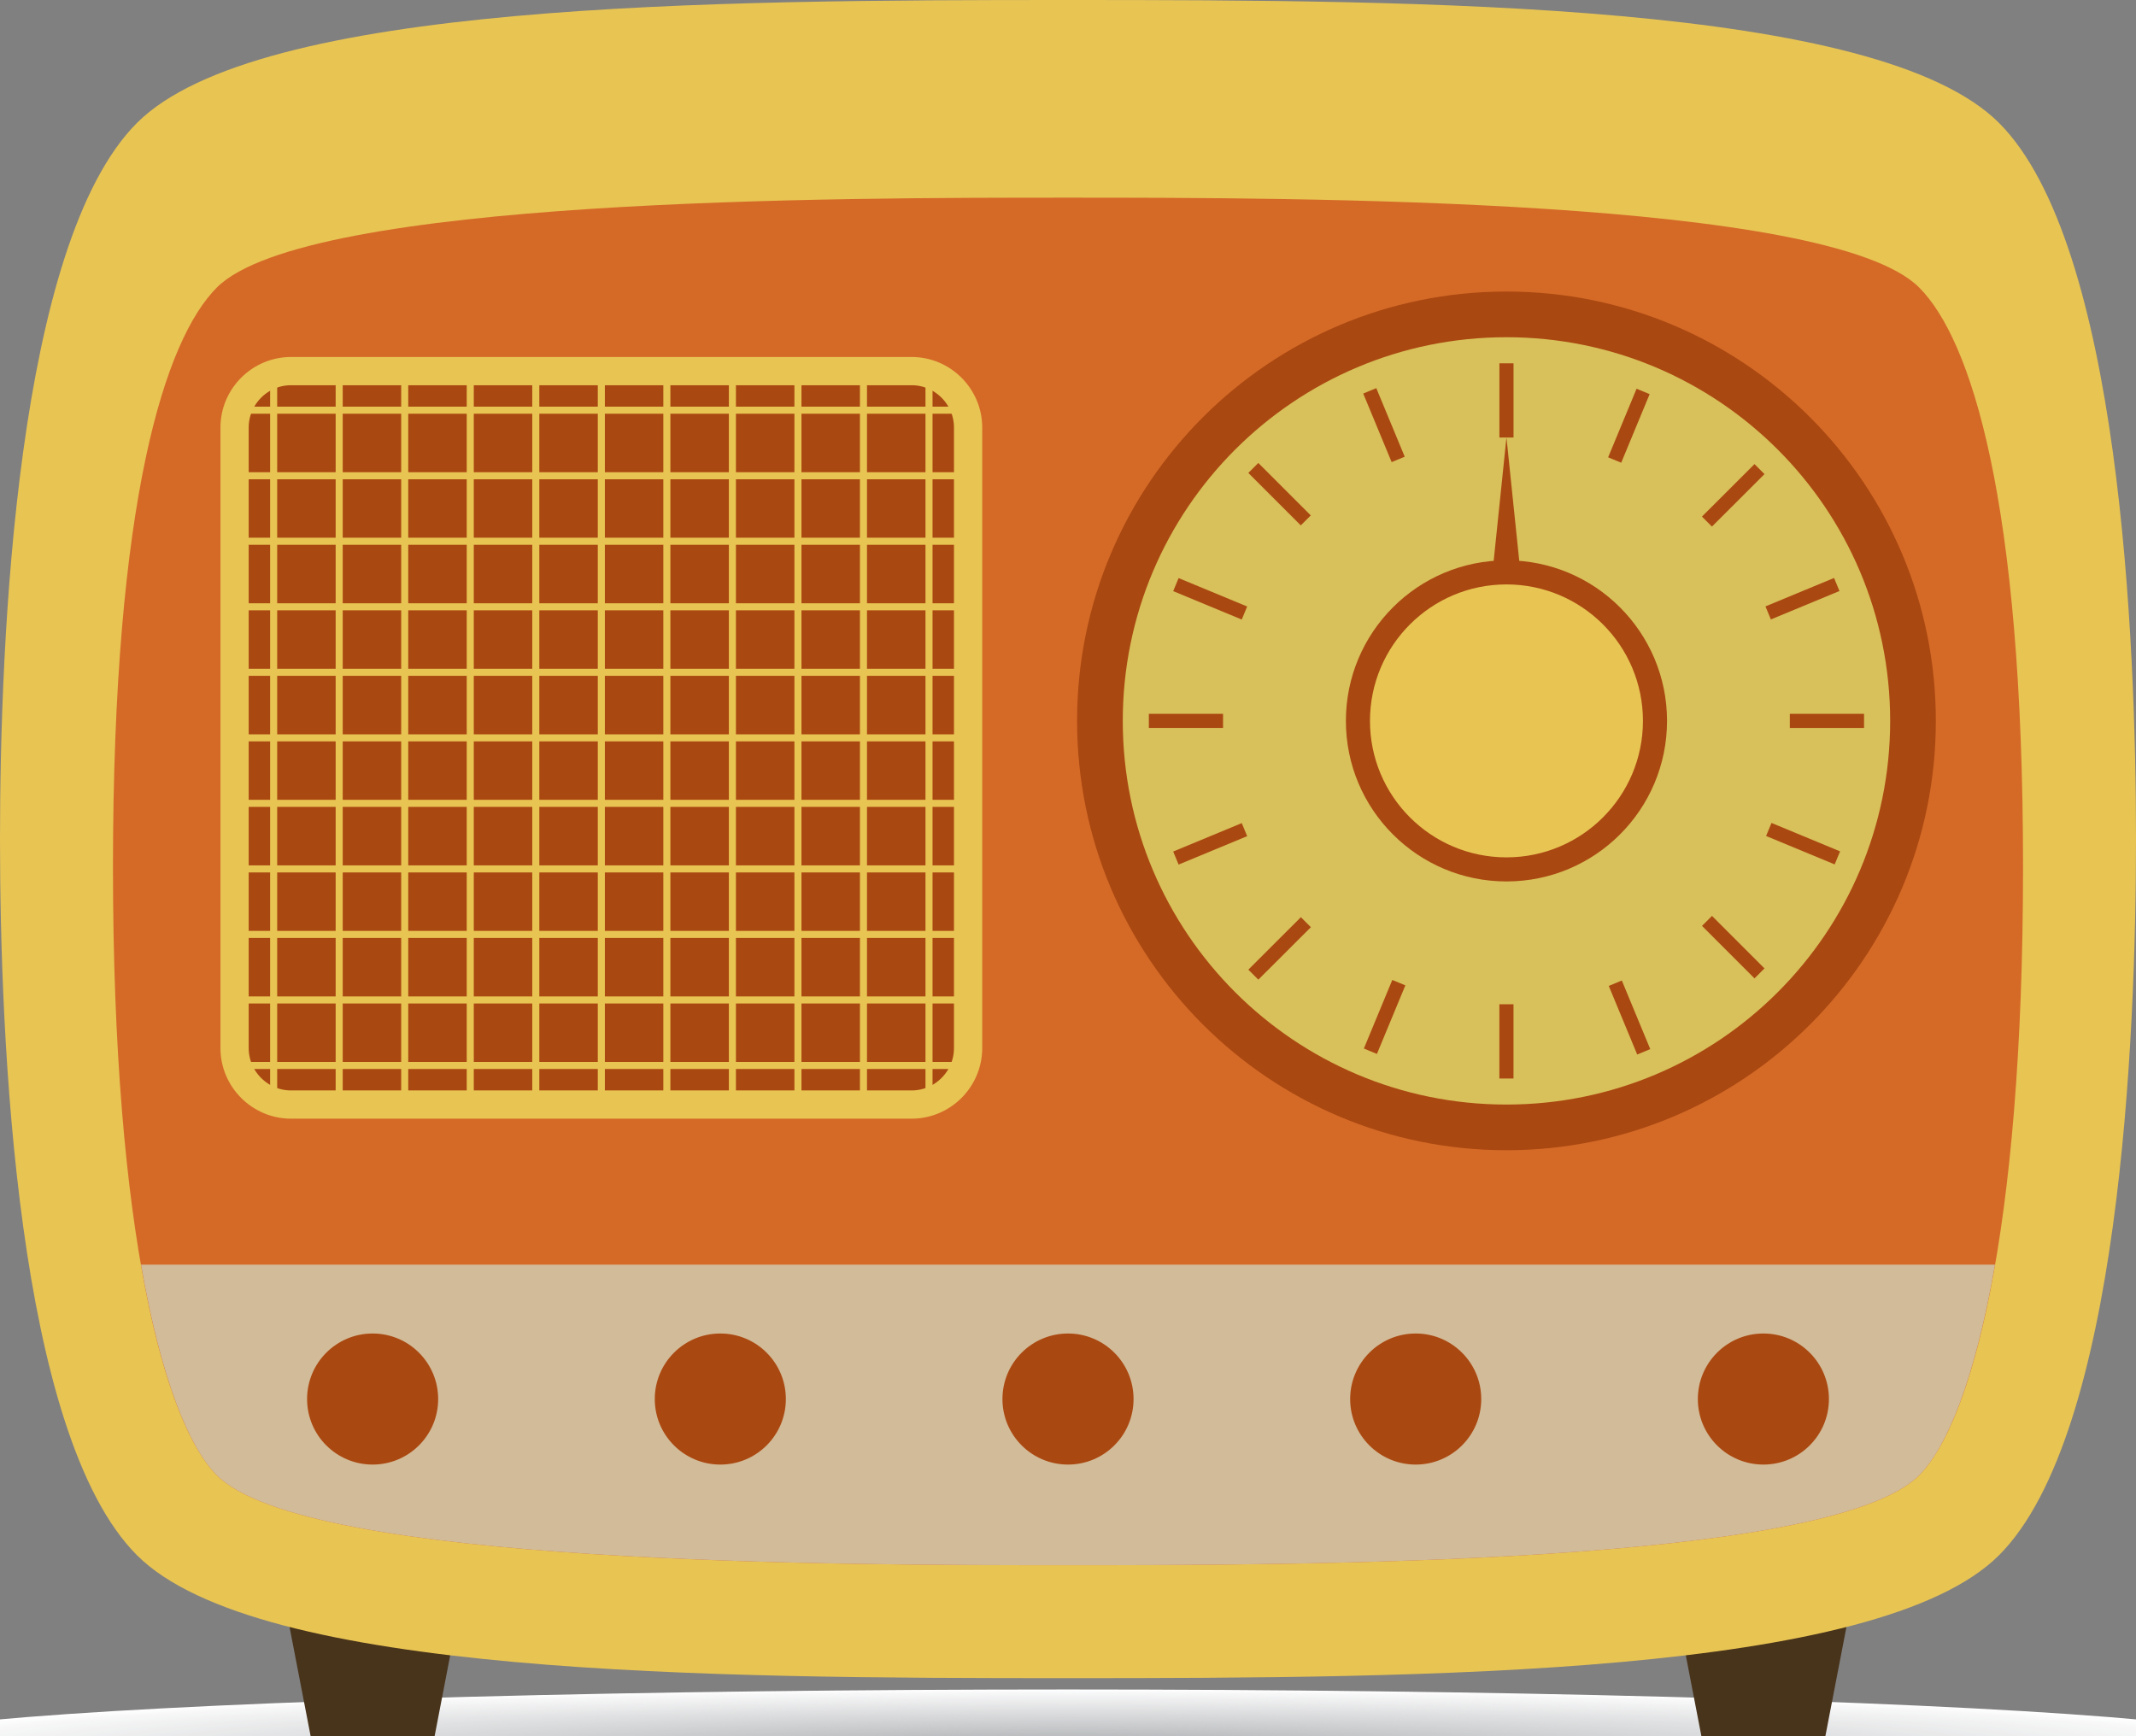 <?xml version="1.0" encoding="utf-8"?>
<!-- Generator: Adobe Illustrator 15.0.0, SVG Export Plug-In . SVG Version: 6.00 Build 0)  -->
<!DOCTYPE svg PUBLIC "-//W3C//DTD SVG 1.1//EN" "http://www.w3.org/Graphics/SVG/1.1/DTD/svg11.dtd">
<svg version="1.1" id="Layer_1" xmlns="http://www.w3.org/2000/svg" xmlns:xlink="http://www.w3.org/1999/xlink" x="0px" y="0px"
	 width="417.687px" height="339.519px" viewBox="0 0 417.687 339.519" enable-background="new 0 0 417.687 339.519"
	 xml:space="preserve">
<rect x="0" y="0" width="417.687" height="339.519" fill="#808080" stroke="none"/>
<g>
	<ellipse fill="#FFFFFF" cx="208.844" cy="341.169" rx="234.91" ry="10.771"/>
	<path fill="#FDFDFD" d="M208.842,330.513c128.343,0,232.384,4.771,232.384,10.656c0,5.883-104.041,10.654-232.384,10.654
		c-128.338,0-232.38-4.771-232.38-10.654C-23.538,335.285,80.504,330.513,208.842,330.513z"/>
	<ellipse fill="#FCFCFC" cx="208.844" cy="341.169" rx="229.853" ry="10.539"/>
	<ellipse fill="#FAFBFB" cx="208.844" cy="341.168" rx="227.323" ry="10.423"/>
	<ellipse fill="#F9F9FA" cx="208.844" cy="341.169" rx="224.794" ry="10.307"/>
	<ellipse fill="#F8F8F9" cx="208.844" cy="341.169" rx="222.267" ry="10.191"/>
	<ellipse fill="#F7F7F8" cx="208.844" cy="341.17" rx="219.737" ry="10.075"/>
	<ellipse fill="#F6F6F7" cx="208.844" cy="341.169" rx="217.21" ry="9.959"/>
	<ellipse fill="#F5F6F6" cx="208.844" cy="341.169" rx="214.681" ry="9.844"/>
	<ellipse fill="#F4F5F5" cx="208.844" cy="341.169" rx="212.151" ry="9.727"/>
	<ellipse fill="#F3F4F4" cx="208.844" cy="341.169" rx="209.624" ry="9.611"/>
	<ellipse fill="#F3F3F4" cx="208.844" cy="341.169" rx="207.095" ry="9.496"/>
	<ellipse fill="#F2F2F3" cx="208.844" cy="341.169" rx="204.567" ry="9.379"/>
	<ellipse fill="#F1F1F2" cx="208.844" cy="341.169" rx="202.038" ry="9.264"/>
	<ellipse fill="#F0F1F1" cx="208.844" cy="341.168" rx="199.509" ry="9.147"/>
	<ellipse fill="#EFF0F0" cx="208.844" cy="341.169" rx="196.979" ry="9.031"/>
	<ellipse fill="#EEEFF0" cx="208.844" cy="341.169" rx="194.452" ry="8.916"/>
	<ellipse fill="#EEEEEF" cx="208.844" cy="341.169" rx="191.923" ry="8.801"/>
	<ellipse fill="#EDEDEE" cx="208.844" cy="341.169" rx="189.396" ry="8.684"/>
	<ellipse fill="#ECEDED" cx="208.844" cy="341.169" rx="186.866" ry="8.568"/>
	<ellipse fill="#EBECED" cx="208.844" cy="341.168" rx="184.337" ry="8.452"/>
	<ellipse fill="#EAEBEC" cx="208.844" cy="341.169" rx="181.81" ry="8.336"/>
	<ellipse fill="#EAEAEB" cx="208.844" cy="341.169" rx="179.28" ry="8.221"/>
	<ellipse fill="#E9E9EA" cx="208.844" cy="341.168" rx="176.751" ry="8.104"/>
	<ellipse fill="#E8E9E9" cx="208.844" cy="341.169" rx="174.224" ry="7.988"/>
	<ellipse fill="#E7E8E9" cx="208.844" cy="341.168" rx="171.694" ry="7.872"/>
	<ellipse fill="#E6E7E8" cx="208.844" cy="341.169" rx="169.165" ry="7.756"/>
	<ellipse fill="#E5E6E7" cx="208.844" cy="341.169" rx="166.638" ry="7.641"/>
	<ellipse fill="#E4E5E6" cx="208.844" cy="341.168" rx="164.108" ry="7.524"/>
	<ellipse fill="#E4E4E6" cx="208.844" cy="341.169" rx="161.581" ry="7.408"/>
	<ellipse fill="#E3E4E5" cx="208.844" cy="341.168" rx="159.052" ry="7.292"/>
	<ellipse fill="#E2E3E4" cx="208.844" cy="341.169" rx="156.522" ry="7.176"/>
	<ellipse fill="#E1E2E3" cx="208.844" cy="341.169" rx="153.995" ry="7.061"/>
	<ellipse fill="#E0E1E2" cx="208.844" cy="341.169" rx="151.466" ry="6.945"/>
	<ellipse fill="#DFE0E2" cx="208.844" cy="341.169" rx="148.937" ry="6.828"/>
	<ellipse fill="#DFE0E1" cx="208.844" cy="341.169" rx="146.409" ry="6.713"/>
	<ellipse fill="#DEDFE0" cx="208.844" cy="341.168" rx="143.88" ry="6.597"/>
	<ellipse fill="#DDDEDF" cx="208.844" cy="341.169" rx="141.351" ry="6.48"/>
	<ellipse fill="#DCDDDF" cx="208.844" cy="341.169" rx="138.823" ry="6.365"/>
	<ellipse fill="#DBDDDE" cx="208.844" cy="341.168" rx="136.294" ry="6.249"/>
	<ellipse fill="#DBDCDD" cx="208.844" cy="341.169" rx="133.765" ry="6.133"/>
	<ellipse fill="#DADBDC" cx="208.844" cy="341.168" rx="131.237" ry="6.017"/>
	<ellipse fill="#D9DADC" cx="208.844" cy="341.168" rx="128.708" ry="5.901"/>
	<ellipse fill="#D8D9DB" cx="208.844" cy="341.169" rx="126.179" ry="5.785"/>
	<ellipse fill="#D7D9DA" cx="208.844" cy="341.168" rx="123.651" ry="5.669"/>
	<ellipse fill="#D6D8D9" cx="208.844" cy="341.168" rx="121.122" ry="5.554"/>
	<ellipse fill="#D6D7D8" cx="208.844" cy="341.169" rx="118.595" ry="5.438"/>
	<ellipse fill="#D5D6D8" cx="208.844" cy="341.168" rx="116.065" ry="5.321"/>
	<ellipse fill="#D4D5D7" cx="208.844" cy="341.169" rx="113.536" ry="5.205"/>
	<ellipse fill="#D3D5D6" cx="208.844" cy="341.169" rx="111.009" ry="5.09"/>
	<ellipse fill="#D2D4D5" cx="208.844" cy="341.168" rx="108.479" ry="4.974"/>
	<ellipse fill="#D1D3D5" cx="208.844" cy="341.169" rx="105.95" ry="4.857"/>
	<ellipse fill="#D1D2D4" cx="208.844" cy="341.168" rx="103.423" ry="4.741"/>
	<ellipse fill="#D0D1D3" cx="208.844" cy="341.169" rx="100.894" ry="4.625"/>
	<ellipse fill="#CFD0D2" cx="208.844" cy="341.169" rx="98.366" ry="4.51"/>
	<ellipse fill="#CED0D1" cx="208.844" cy="341.168" rx="95.837" ry="4.394"/>
	<ellipse fill="#CDCFD1" cx="208.844" cy="341.169" rx="93.308" ry="4.277"/>
	<ellipse fill="#CCCED0" cx="208.844" cy="341.168" rx="90.78" ry="4.161"/>
	<ellipse fill="#CCCDCF" cx="208.844" cy="341.168" rx="88.251" ry="4.046"/>
	<ellipse fill="#CBCCCE" cx="208.844" cy="341.169" rx="85.722" ry="3.93"/>
	<ellipse fill="#CACCCE" cx="208.844" cy="341.169" rx="83.194" ry="3.814"/>
	<ellipse fill="#C9CBCD" cx="208.844" cy="341.168" rx="80.665" ry="3.698"/>
	<ellipse fill="#C8CACC" cx="208.844" cy="341.169" rx="78.136" ry="3.582"/>
	<ellipse fill="#C8C9CB" cx="208.844" cy="341.168" rx="75.608" ry="3.466"/>
	<ellipse fill="#C7C8CA" cx="208.844" cy="341.168" rx="73.079" ry="3.351"/>
	<ellipse fill="#C6C8CA" cx="208.844" cy="341.169" rx="70.552" ry="3.234"/>
	<ellipse fill="#C5C7C9" cx="208.844" cy="341.168" rx="68.022" ry="3.118"/>
	<ellipse fill="#C4C6C8" cx="208.844" cy="341.168" rx="65.493" ry="3.003"/>
	<ellipse fill="#C3C5C7" cx="208.844" cy="341.168" rx="62.964" ry="2.886"/>
	<ellipse fill="#C3C4C6" cx="208.844" cy="341.168" rx="60.437" ry="2.771"/>
	<ellipse fill="#C2C4C6" cx="208.844" cy="341.169" rx="57.907" ry="2.654"/>
	<ellipse fill="#C1C3C5" cx="208.844" cy="341.169" rx="55.378" ry="2.539"/>
	<ellipse fill="#C0C2C4" cx="208.844" cy="341.168" rx="52.851" ry="2.423"/>
	<ellipse fill="#BFC1C3" cx="208.844" cy="341.169" rx="50.323" ry="2.307"/>
	<ellipse fill="#BEC0C2" cx="208.844" cy="341.168" rx="47.794" ry="2.19"/>
	<ellipse fill="#BEBFC2" cx="208.844" cy="341.169" rx="45.265" ry="2.074"/>
	<ellipse fill="#BDBFC1" cx="208.844" cy="341.169" rx="42.735" ry="1.959"/>
	<ellipse fill="#BCBEC0" cx="208.845" cy="341.167" rx="40.207" ry="1.844"/>
</g>
<g>
	<polygon fill="#48331B" points="84.988,339.517 60.74,339.517 55.218,310.898 90.508,310.898 	"/>
	<polygon fill="#48331B" points="356.947,339.517 332.699,339.517 327.179,310.898 362.468,310.898 	"/>
	<path fill="#E8C453" d="M208.844,328.181c69.61,0,158.433-0.414,182.054-24.033c23.619-23.615,26.789-101.102,26.789-140.054
		c0-38.955-3.17-116.441-26.789-140.059C367.277,0.416,278.455,0,208.844,0C139.233,0,50.41,0.416,26.789,24.035
		C3.172,47.652,0,125.139,0,164.094c0,38.952,3.172,116.439,26.789,140.054C50.41,327.767,139.233,328.181,208.844,328.181z"/>
	<path fill="#D56A27" d="M208.844,38.654c-44.548,0-148.872,0-166.434,17.566C32.294,66.333,22.089,97.69,22.089,169.613
		c0,71.925,10.205,108.804,20.321,118.916c17.562,17.564,121.886,17.564,166.434,17.564c44.546,0,148.87,0,166.435-17.564
		c10.115-10.111,20.32-46.99,20.32-118.916c0-71.923-10.205-103.28-20.32-113.393C357.714,38.654,253.39,38.654,208.844,38.654z"/>
	<path fill="#D2BB98" d="M27.572,247.312c3.896,22.393,9.371,35.75,14.838,41.217c17.562,17.564,121.886,17.564,166.434,17.564
		c44.546,0,148.87,0,166.435-17.564c5.465-5.467,10.941-18.824,14.838-41.217H27.572z"/>
	<path fill="#AA4811" d="M85.681,273.603c0,7.076-5.737,12.811-12.816,12.811s-12.816-5.734-12.816-12.811
		c0-7.084,5.737-12.82,12.816-12.82S85.681,266.519,85.681,273.603z"/>
	<path fill="#AA4811" d="M357.64,273.603c0,7.076-5.738,12.811-12.814,12.811c-7.082,0-12.818-5.734-12.818-12.811
		c0-7.084,5.736-12.82,12.818-12.82C351.902,260.783,357.64,266.519,357.64,273.603z"/>
	<path fill="#AA4811" d="M289.65,273.603c0,7.076-5.738,12.811-12.816,12.811c-7.08,0-12.816-5.734-12.816-12.811
		c0-7.084,5.736-12.82,12.816-12.82C283.912,260.783,289.65,266.519,289.65,273.603z"/>
	<path fill="#AA4811" d="M153.67,273.603c0,7.076-5.736,12.811-12.813,12.811c-7.081,0-12.818-5.734-12.818-12.811
		c0-7.084,5.737-12.82,12.818-12.82C147.934,260.783,153.67,266.519,153.67,273.603z"/>
	<path fill="#AA4811" d="M221.662,273.603c0,7.076-5.738,12.811-12.817,12.811c-7.079,0-12.819-5.734-12.819-12.811
		c0-7.084,5.74-12.82,12.819-12.82C215.923,260.783,221.662,266.519,221.662,273.603z"/>
	<g>
		<g>
			<defs>
				<path id="SVGID_1_" d="M178.264,72.574H56.914c-6.074,0-11.043,4.969-11.043,11.043v121.347c0,6.076,4.969,11.045,11.043,11.045
					h121.35c6.074,0,11.044-4.969,11.044-11.045V83.617C189.308,77.543,184.338,72.574,178.264,72.574z"/>
			</defs>
			<clipPath id="SVGID_2_">
				<use xlink:href="#SVGID_1_"  overflow="visible"/>
			</clipPath>
			<g clip-path="url(#SVGID_2_)">
				<rect x="40.793" y="67.404" fill="#AA4811" width="153.686" height="153.781"/>
				<g>
					
						<line fill="none" stroke="#E8C453" stroke-width="1.381" stroke-miterlimit="10" x1="40.698" y1="53.351" x2="40.698" y2="235.234"/>
					
						<line fill="none" stroke="#E8C453" stroke-width="1.381" stroke-miterlimit="10" x1="53.512" y1="53.351" x2="53.512" y2="235.234"/>
					
						<line fill="none" stroke="#E8C453" stroke-width="1.381" stroke-miterlimit="10" x1="66.328" y1="53.351" x2="66.328" y2="235.234"/>
					
						<line fill="none" stroke="#E8C453" stroke-width="1.381" stroke-miterlimit="10" x1="79.142" y1="53.351" x2="79.142" y2="235.234"/>
					
						<line fill="none" stroke="#E8C453" stroke-width="1.381" stroke-miterlimit="10" x1="91.958" y1="53.351" x2="91.958" y2="235.234"/>
					
						<line fill="none" stroke="#E8C453" stroke-width="1.381" stroke-miterlimit="10" x1="104.771" y1="53.351" x2="104.771" y2="235.234"/>
					
						<line fill="none" stroke="#E8C453" stroke-width="1.381" stroke-miterlimit="10" x1="117.588" y1="53.351" x2="117.588" y2="235.234"/>
					
						<line fill="none" stroke="#E8C453" stroke-width="1.381" stroke-miterlimit="10" x1="130.402" y1="53.351" x2="130.402" y2="235.234"/>
					
						<line fill="none" stroke="#E8C453" stroke-width="1.381" stroke-miterlimit="10" x1="143.219" y1="53.351" x2="143.219" y2="235.234"/>
					
						<line fill="none" stroke="#E8C453" stroke-width="1.381" stroke-miterlimit="10" x1="156.034" y1="53.351" x2="156.034" y2="235.234"/>
					
						<line fill="none" stroke="#E8C453" stroke-width="1.381" stroke-miterlimit="10" x1="168.848" y1="53.351" x2="168.848" y2="235.234"/>
					
						<line fill="none" stroke="#E8C453" stroke-width="1.381" stroke-miterlimit="10" x1="181.664" y1="53.351" x2="181.664" y2="235.234"/>
					
						<line fill="none" stroke="#E8C453" stroke-width="1.381" stroke-miterlimit="10" x1="194.479" y1="53.351" x2="194.479" y2="235.234"/>
					
						<line fill="none" stroke="#E8C453" stroke-width="1.381" stroke-miterlimit="10" x1="208.532" y1="67.404" x2="26.647" y2="67.404"/>
					
						<line fill="none" stroke="#E8C453" stroke-width="1.381" stroke-miterlimit="10" x1="208.532" y1="80.215" x2="26.647" y2="80.215"/>
					
						<line fill="none" stroke="#E8C453" stroke-width="1.381" stroke-miterlimit="10" x1="208.532" y1="93.033" x2="26.647" y2="93.033"/>
					
						<line fill="none" stroke="#E8C453" stroke-width="1.381" stroke-miterlimit="10" x1="208.532" y1="105.845" x2="26.647" y2="105.845"/>
					
						<line fill="none" stroke="#E8C453" stroke-width="1.381" stroke-miterlimit="10" x1="208.532" y1="118.664" x2="26.647" y2="118.664"/>
					
						<line fill="none" stroke="#E8C453" stroke-width="1.381" stroke-miterlimit="10" x1="208.532" y1="131.478" x2="26.647" y2="131.478"/>
					
						<line fill="none" stroke="#E8C453" stroke-width="1.381" stroke-miterlimit="10" x1="208.532" y1="144.294" x2="26.647" y2="144.294"/>
					
						<line fill="none" stroke="#E8C453" stroke-width="1.381" stroke-miterlimit="10" x1="208.532" y1="157.107" x2="26.647" y2="157.107"/>
					
						<line fill="none" stroke="#E8C453" stroke-width="1.381" stroke-miterlimit="10" x1="208.532" y1="169.924" x2="26.647" y2="169.924"/>
					
						<line fill="none" stroke="#E8C453" stroke-width="1.381" stroke-miterlimit="10" x1="208.532" y1="182.737" x2="26.647" y2="182.737"/>
					
						<line fill="none" stroke="#E8C453" stroke-width="1.381" stroke-miterlimit="10" x1="208.532" y1="195.554" x2="26.647" y2="195.554"/>
					
						<line fill="none" stroke="#E8C453" stroke-width="1.381" stroke-miterlimit="10" x1="208.532" y1="208.368" x2="26.647" y2="208.368"/>
					
						<line fill="none" stroke="#E8C453" stroke-width="1.381" stroke-miterlimit="10" x1="208.532" y1="221.185" x2="26.647" y2="221.185"/>
				</g>
			</g>
		</g>
		<path fill="none" stroke="#E8C453" stroke-width="5.522" stroke-miterlimit="10" d="M178.264,72.574H56.914
			c-6.074,0-11.043,4.969-11.043,11.043v121.347c0,6.076,4.969,11.045,11.043,11.045h121.35c6.074,0,11.044-4.969,11.044-11.045
			V83.617C189.308,77.543,184.338,72.574,178.264,72.574z"/>
	</g>
	<path fill="#AA4811" d="M378.548,140.979c0,46.375-37.59,83.964-83.969,83.964c-46.371,0-83.962-37.589-83.962-83.964
		c0-46.373,37.591-83.967,83.962-83.967C340.958,57.012,378.548,94.605,378.548,140.979z"/>
	<path fill="#D8C05A" d="M369.615,140.979c0,41.441-33.592,75.031-75.035,75.031c-41.438,0-75.027-33.589-75.027-75.031
		c0-41.438,33.59-75.031,75.027-75.031C336.023,65.947,369.615,99.541,369.615,140.979z"/>
	<polygon fill="#AA4811" points="300.33,140.979 288.839,140.979 294.583,85.559 	"/>
	<circle fill="#AA4811" cx="294.583" cy="140.979" r="31.398"/>
	<circle fill="#E8C453" stroke="#E8C453" stroke-miterlimit="10" cx="294.583" cy="140.979" r="26.189"/>
	<g>
		<rect x="293.203" y="71.051" fill="#AA4811" width="2.762" height="14.508"/>
		
			<rect x="263.343" y="81.694" transform="matrix(0.383 0.924 -0.924 0.383 243.753 -198.712)" fill="#AA4811" width="14.51" height="2.763"/>
		
			<rect x="243.011" y="95.281" transform="matrix(0.707 0.707 -0.707 0.707 141.615 -148.636)" fill="#AA4811" width="14.505" height="2.762"/>
		
			<rect x="229.425" y="115.616" transform="matrix(0.924 0.383 -0.383 0.924 62.766 -81.647)" fill="#AA4811" width="14.504" height="2.76"/>
		<rect x="224.654" y="139.598" fill="#AA4811" width="14.506" height="2.76"/>
		
			<rect x="235.295" y="157.706" transform="matrix(0.383 0.924 -0.924 0.383 298.424 -116.843)" fill="#AA4811" width="2.759" height="14.51"/>
		
			<rect x="248.88" y="178.039" transform="matrix(0.707 0.708 -0.708 0.707 204.477 -122.712)" fill="#AA4811" width="2.761" height="14.512"/>
		
			<rect x="269.21" y="191.627" transform="matrix(0.924 0.383 -0.383 0.924 96.902 -88.529)" fill="#AA4811" width="2.762" height="14.513"/>
		<rect x="293.197" y="196.396" fill="#AA4811" width="2.762" height="14.517"/>
		
			<rect x="311.306" y="197.504" transform="matrix(0.383 0.924 -0.924 0.383 380.404 -171.539)" fill="#AA4811" width="14.516" height="2.761"/>
		
			<rect x="331.638" y="183.916" transform="matrix(0.707 0.707 -0.707 0.707 230.337 -185.378)" fill="#AA4811" width="14.514" height="2.761"/>
		
			<rect x="345.225" y="163.586" transform="matrix(0.924 0.383 -0.383 0.924 90.077 -122.438)" fill="#AA4811" width="14.511" height="2.759"/>
		<rect x="349.996" y="139.6" fill="#AA4811" width="14.51" height="2.76"/>
		
			<rect x="351.099" y="109.74" transform="matrix(0.383 0.924 -0.924 0.383 325.572 -253.416)" fill="#AA4811" width="2.759" height="14.514"/>
		
			<rect x="337.513" y="89.407" transform="matrix(0.707 0.708 -0.708 0.707 167.765 -211.407)" fill="#AA4811" width="2.761" height="14.513"/>
		
			<rect x="317.18" y="75.824" transform="matrix(0.924 0.383 -0.383 0.924 55.993 -115.519)" fill="#AA4811" width="2.763" height="14.513"/>
	</g>
</g>
<linearGradient id="SVGID_3_" gradientUnits="userSpaceOnUse" x1="17.143" y1="129.806" x2="434.831" y2="129.806">
	<stop  offset="0" style="stop-color:#000000"/>
	<stop  offset="0.07" style="stop-color:#000000;stop-opacity:0.863"/>
	<stop  offset="0.509" style="stop-color:#000000;stop-opacity:0"/>
	<stop  offset="0.932" style="stop-color:#000000;stop-opacity:0.863"/>
	<stop  offset="1" style="stop-color:#000000"/>
</linearGradient>
<path display="none" opacity="0.2" fill="url(#SVGID_3_)" d="M225.987,293.898c69.61,0,158.434-0.415,182.055-24.033
	c23.618-23.618,26.789-101.104,26.789-140.057c0-38.955-3.171-116.441-26.789-140.059C384.42-33.87,295.597-34.286,225.987-34.286
	S67.553-33.87,43.932-10.25C20.315,13.367,17.143,90.853,17.143,129.808c0,38.952,3.172,116.438,26.789,140.057
	C67.553,293.483,156.376,293.898,225.987,293.898z"/>
<linearGradient id="SVGID_4_" gradientUnits="userSpaceOnUse" x1="225.987" y1="293.898" x2="225.987" y2="-34.285">
	<stop  offset="0" style="stop-color:#000000"/>
	<stop  offset="0.09" style="stop-color:#000000;stop-opacity:0.91"/>
	<stop  offset="1" style="stop-color:#000000;stop-opacity:0"/>
</linearGradient>
<path display="none" opacity="0.3" fill="url(#SVGID_4_)" d="M225.987,293.898c69.61,0,158.434-0.415,182.055-24.033
	c23.618-23.618,26.789-101.104,26.789-140.057c0-38.955-3.171-116.441-26.789-140.059C384.42-33.87,295.597-34.286,225.987-34.286
	S67.553-33.87,43.932-10.25C20.315,13.367,17.143,90.853,17.143,129.808c0,38.952,3.172,116.438,26.789,140.057
	C67.553,293.483,156.376,293.898,225.987,293.898z"/>
</svg>
